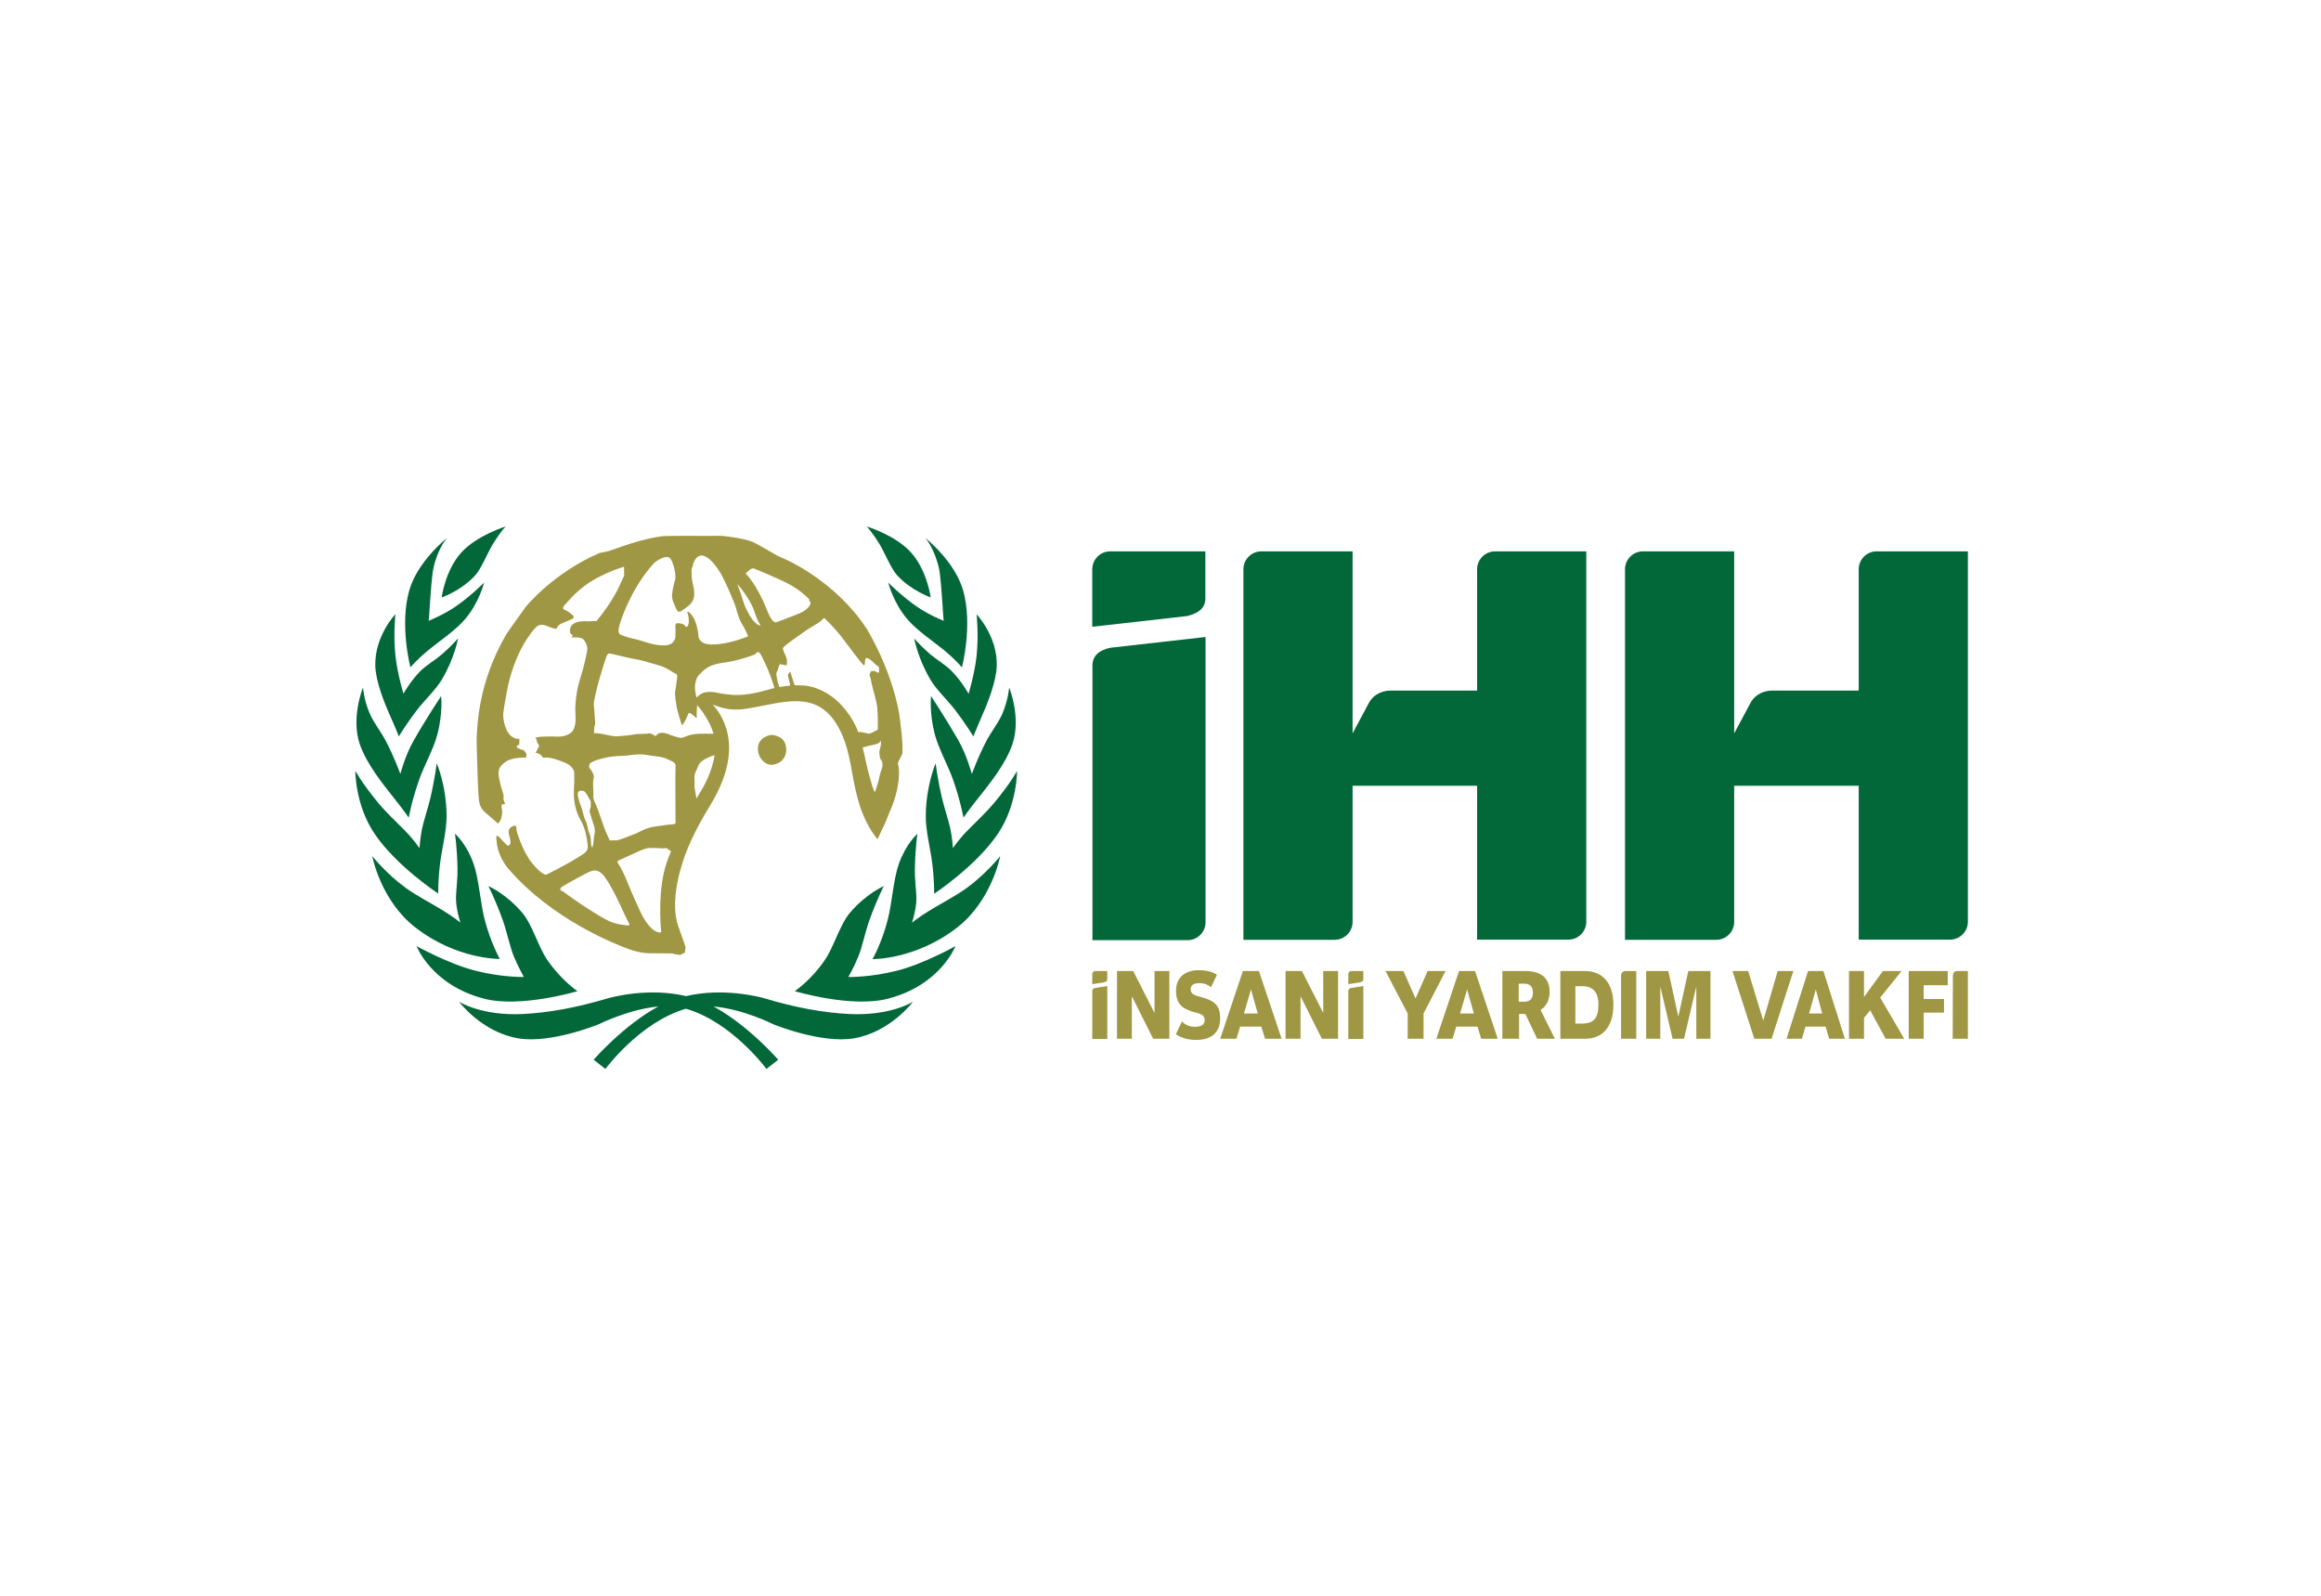 <?xml version="1.0" encoding="utf-8"?>
<!-- Generator: Adobe Illustrator 25.4.1, SVG Export Plug-In . SVG Version: 6.00 Build 0)  -->
<svg version="1.0" id="katman_1" xmlns="http://www.w3.org/2000/svg" xmlns:xlink="http://www.w3.org/1999/xlink" x="0px" y="0px"
	 viewBox="0 0 1360.6 935.4" style="enable-background:new 0 0 1360.6 935.4;" xml:space="preserve">
<style type="text/css">
	.st0{fill:#A09744;}
	.st1{fill:#026839;}
	.st2{fill-rule:evenodd;clip-rule:evenodd;fill:#026839;}
</style>
<path class="st0" d="M689.3,606.3l3.6-7.6c1.4,1.7,4,3.2,7.7,3.2c3.7,0,5.6-1.4,5.6-3.9c0-3.4-2.9-3.8-6.8-4.9
	c-6.5-1.9-10-4.8-10-12.3c0-8.1,5.6-12.1,13.4-12.1c4.5,0,8.1,1,10.6,2.7l-3.5,7.3c-1.6-1.4-3.9-2.4-6.7-2.4c-3.5,0-5.2,1.1-5.2,3.7
	c0,2.6,2,3.4,5.9,4.4c8.4,2.2,11.4,5.2,11.4,12.6c0,8-4.9,12.6-14.2,12.6C695.8,609.5,692.2,608.2,689.3,606.3z"/>
<path class="st0" d="M654.8,569.2h9.5l12.4,24.4h0.1v-24.4h8.7v39.7H676l-12.4-24.7h-0.1v24.7h-8.7V569.2z"/>
<path class="st0" d="M728.6,569.2h9.4l13.3,39.7h-9.7l-2.2-7.1H727l-2.2,7.1h-9.5L728.6,569.2z M729.2,594.1h8.1l-3.9-13.9h-0.1
	L729.2,594.1z"/>
<path class="st0" d="M753.7,569.2h9.5l12.4,24.4h0.1v-24.4h8.7v39.7h-9.5l-12.4-24.7h-0.1v24.7h-8.8V569.2z"/>
<path class="st0" d="M790.4,608.9v-28c0-1,0.7-1.6,1.8-1.8l7-1.1v31H790.4z"/>
<path class="st0" d="M790.4,571c0-1,0.8-1.8,1.8-1.8h7v4.8c0,1-0.6,1.5-1.8,1.8l-7,1.1V571z"/>
<path class="st0" d="M640.3,608.9v-28c0-1,0.7-1.6,1.8-1.8l7-1.1v31H640.3z"/>
<path class="st0" d="M640.3,571c0-1,0.8-1.8,1.8-1.8h7v4.8c0,1-0.6,1.5-1.8,1.8l-7,1.1V571z"/>
<path class="st0" d="M1038.5,608.9h-10.1l-12.8-39.7h9.2l8.8,28.9h0.1l8.4-28.9h9.2L1038.5,608.9z"/>
<path class="st0" d="M1059.9,569.2h9l12.6,39.7h-9.2l-2.1-7.1h-11.8l-2.1,7.1h-9L1059.9,569.2z M1060.5,594.1h7.7l-3.7-13.9h-0.1
	L1060.5,594.1z"/>
<path class="st0" d="M1083.9,569.2h8.8v15.2l11.1-15.2h10.9l-12.5,15.6l14.1,24.1h-10.9l-9.1-16.7l-3.6,4.5v12.2h-8.8V569.2z"/>
<path class="st0" d="M1118.9,569.2h22.9v8.3h-14.1v8.1h11.9v8h-11.9v15.3h-8.8V569.2z"/>
<path class="st0" d="M1144.7,608.9h8.9v-39.7h-6.3c-1.4,0-2.5,1.1-2.5,2.8L1144.7,608.9L1144.7,608.9z"/>
<path class="st0" d="M834.5,594.1v14.8h-9.3v-14.8l-13-24.9h10.5l7.1,16.1l7.1-16.1h10.5L834.5,594.1z"/>
<path class="st0" d="M855.3,569.2h9.4l13.3,39.7h-9.7l-2.2-7.1h-12.4l-2.2,7.1H842L855.3,569.2z M855.9,594.1h8.1l-3.9-13.9H860
	L855.9,594.1z"/>
<path class="st0" d="M914.7,569.2h14.5c10.4,0,16.6,7.4,16.6,19.7c0,13-6.3,20-16.6,20h-14.5V569.2z M923.5,600h4.2
	c6.7-0.2,9.3-3.2,9.3-11.2c0-7.2-3.3-10.7-9.3-10.7h-4.2V600z"/>
<path class="st0" d="M965,569.2h13l5.8,26.5h0.1l5.8-26.5h13v39.7h-8.3v-30.2h-0.1l-7.1,30.2h-6.7l-7.1-30.2h-0.1v30.2H965V569.2z"
	/>
<path class="st0" d="M894.2,594.4h-3.7v14.5h-9.8v-39.7h13.4c9.5,0,14.3,4.2,14.3,12.2c0,5-2,8.5-5.3,10.6l8.4,16.9h-10.4
	L894.2,594.4z M890.3,587.2h3.1c3.6,0,5.2-1.8,5.2-5.3c0-3.5-1.6-5.3-5.2-5.3h-3.1V587.2z"/>
<path class="st0" d="M950.3,608.9h8.9v-39.7h-6.4c-1.4,0-2.5,1.1-2.5,2.8V608.9z"/>
<path class="st1" d="M876.4,323.2c-5.8,0-10.5,4.7-10.5,10.5v71.1h-50.7c-6.3,0-11.1,3.5-13.1,7.9l-9.2,17.2V323.2h-53.5
	c-5.8,0-10.5,4.7-10.5,10.5v217.2h53.5c5.8,0,10.5-4.7,10.5-10.5v-79.8h73v90.2h53.5c5.8,0,10.5-4.7,10.5-10.5V323.2H876.4z"/>
<path class="st1" d="M1100.1,323.2c-5.8,0-10.5,4.7-10.5,10.5v71.1h-50.7c-6.3,0-11.1,3.5-13.1,7.9l-9.2,17.2V323.2h-53.5
	c-5.8,0-10.5,4.7-10.5,10.5v217.2h53.5c5.8,0,10.5-4.7,10.5-10.5v-79.8h73v90.2h53.5c5.8,0,10.5-4.7,10.5-10.5V323.2H1100.1z"/>
<path class="st1" d="M706.7,540.6c0,5.8-4.7,10.5-10.5,10.5h-55.8V390.2c0-5.8,3.9-9.1,10.5-10.5l55.8-6.3V540.6z"/>
<path class="st1" d="M640.3,333.7c0-5.8,4.7-10.5,10.5-10.5h55.8v27.4c0,5.8-3.7,8.7-10.5,10.5l-55.8,6.3V333.7z"/>
<path class="st0" d="M452.1,430.8c0,0-7.8,0.9-7.8,8.1c0,5.7,4.3,9.1,7.2,9.4c3.2,0.3,9.4-1.9,9.4-9
	C460.9,430.8,452.1,430.8,452.1,430.8z"/>
<path class="st0" d="M527.1,418.3c-4.5-25.6-17.8-47.7-18.9-49.5c-18.3-28.2-47.4-41-50.4-42.1c-3-1.1-12.6-7.4-17-9.2
	c-4.4-1.8-16.5-3.5-18.6-3.4c-2,0.1-16.8,0-19,0c-2.2,0-12.6,0-14.7,0.2c-13.8,1.7-27.2,7.4-31,8.5c-3.8,1.1-5.2,1-6.4,1.5
	c-27.1,11.8-42.9,31.4-42.9,31.4s-10.8,15-11.5,16.3c-16.5,28.2-16.8,53.7-17.2,58.6c-0.3,4.9,0.3,16.3,0.3,17.9
	c0,1.6,0.4,14.7,0.8,19.1c0.3,4.4,1.5,6.7,3.9,8.7c2.4,2,7.5,6.5,7.5,6.5s1.1-1.3,1.6-2.5c0.5-1.3,1-4.1,0.7-5.5
	c-0.4-1.4-0.2-3.2-0.2-3.2l2-0.3l-0.7-2c-0.6-1.1,0-2.4-0.2-3.2c-0.1-0.8-1.7-4.9-2.6-9.8c-1-4.9,0-7.2,4.1-9.9
	c4.1-2.7,11.7-2.3,11.7-2.3s0.2-0.5,0.2-1.6c0-1.1-1.4-2.9-2.3-3c-1-0.1-1.3-0.3-2.7-1c-1.4-0.6-0.3-1.6-0.3-1.6
	c1.4,0,1.1-1.1,1.1-1.1l0.1-2.7c0,0-1.7,0.2-3.1-0.5c-5.4-2.4-6.6-11.4-6.4-14.2c0.2-2.9,1.9-11.7,2.2-13.4
	c4.2-22.2,14.1-34.5,17.1-37.4c3-2.9,6.7-0.3,8.7,0.3c1.9,0.7,3.2,0.7,3.2,0.7s0.3-1.3,1.8-2.4c1.4-1.1,5.7-2.5,7.3-3.3
	c1.5-0.8,1.1-1.7,0.2-2.5c-0.9-0.8-2.8-2.3-4.4-2.9c-1.5-0.5-1.1-1.6-0.4-2.5l5.5-6c8.4-8.1,14.7-10.7,19.3-12.9
	c4.6-2.2,10.3-3.9,10.3-3.9l0.1,5.2l-2.3,5c-4.7,10.9-13.9,21.6-13.9,21.6l-5.2,0.2c-0.8,0-4.6-0.5-7.9,1.2
	c-3.3,1.7-2.4,5.7-2.4,5.7l1.6,1.4l-0.8,1.1c0,0,4.2-0.2,6.1,0.6c1.9,0.8,3.4,4.8,3.2,6.3c-0.1,1.6-1.6,9-4.1,17
	c-2.6,8.1-3.1,15.9-2.9,20.1c0.2,4.1,0.3,6.6-1,9.8c-1.2,3.1-5.8,4.5-9.3,4.4c-3.5-0.2-9.8-0.1-12,0.3c-2.2,0.3-0.5,1-0.5,1l0.2,1.6
	l1.4,2.5l-1.4,2.8l-0.8,1.3c3.1,0.2,4.4,2.9,4.4,2.9s1.7-0.3,3.9,0c2.2,0.3,9.1,2.5,11.3,4.1c2.2,1.6,3.3,3.8,3.1,4.9
	c-0.1,1,0.2,5.1,0,6.6c-1.2,13.1,2.8,19.2,4.5,22.4c1.7,3.1,3,8.5,3.4,13.1c0.5,4.6-2.7,5.2-7.2,8.2c-4.6,3-17.2,9.3-17.2,9.3
	s-2.5,0-7.9-6.5c-5.5-6.5-9.3-18.4-9.4-19.8c-0.1-1.4,0.1-3.6-2.8-1.9c-3,1.7-1.5,4.5-1,7.1c0.6,2.7,0,3.7-1,4c-1,0.3-4.4-4.5-6-5.5
	c-1.6-1.1-1,1.3-0.9,2.5c0.5,8.6,5.6,15,6.7,16.3c25.6,30,63.4,44.7,70.9,47.4c7.4,2.7,12.2,2.4,14.6,2.4l11.1,0.1l0.1,0.2l4.2,0.7
	l2.8-1.4l0.4-3.2c-0.9-2.6-2.3-6.8-4.2-12c-4.8-13.2,0.6-31.7,1.5-34.4c2.5-9.4,7.7-21.4,17.1-36.7c9.9-16.2,13.2-30.9,9.8-43.8
	c-1.8-6.7-5.1-11.8-8.3-15.3c0.2,0.1,0.3,0.1,0.5,0.2c4,1.5,9.6,3.7,18.9,2.3c3.2-0.5,6.6-1.2,9.9-1.8c19.3-3.9,37.5-7.6,47.9,20.4
	c2.2,6,3.4,12.4,4.6,19.2c2.2,12.4,5.1,26.6,14.8,38.7l4.3-9.2c1.5-3.3,2.2-5.4,2.4-5.9c6.9-15,6.2-26,5.5-28.1
	c-0.8-2,0.8-3.3,2.2-6.6C530,438.8,527.3,419.5,527.1,418.3z M362.8,367.8c1-4.4,7.4-23.2,20.4-37.5c1.1-1.2,4.6-3.6,7.6-3.8
	c3-0.1,3.4,3.8,4,5.1c0.6,1.2,1.6,6.6,0.9,8.5c-0.6,1.9-1.4,5.3-1.7,8.1c-0.3,2.7,0.6,4.4,1.4,6.3c0.8,1.9,1.6,4.3,2.8,4.1
	c1.3-0.2,2.9-1.6,4.1-2.5c1.3-0.9,4.3-3.1,4.6-6.8c0.3-3.6-0.5-5.7-0.9-7.7c-0.5-2.1-0.5-3.6-0.6-6.2c-0.2-2.5,0.7-3.4,0.7-3.4
	s0-1.9,1.5-4.1c1.4-2.2,3.5-2.5,4.6-2.2c1.1,0.4,5,1.4,10.5,10.8c0.7,1.3,4.2,7.9,8.1,17.9c0.7,1.7,1.9,7.6,3.9,10.9
	c2.1,3.3,3.9,7.7,3.9,7.7s-7.9,3.3-15.9,4.4c-2,0.3-8,1-10.7-0.7c-2.6-1.6-2.8-4.1-2.6-5l-0.8-4c0-0.9-1.5-5.6-3.7-7.9
	c-2.2-2.2-2.2-1-1.7,0.1c0.5,1.1,1.4,7.4-1,7.6l-1.1-1.1c-0.8-0.9-2.2-0.9-3.6-1.1c-1.4-0.2-1.7,0.9-1.6,2.2c0.2,1.3,0,5.8,0,5.8
	s0,4.9-6.5,5c-6.4,0.2-11.9-2.5-17.2-3.7c-5.4-1.1-7.9-2.4-7.9-2.4S361.9,372.1,362.8,367.8z M432.3,342.4c0,0,7.4,8.4,9.7,15.5
	c2.4,7.1,3.9,8.7,3.9,8.7s-3.4,0.7-8.1-8.9c-2.4-4.7-3.2-9.5-4.1-11.4C432.9,344.5,432.3,342.4,432.3,342.4z M343.2,480.9
	c-1.2-2.4-1.6-5.9-2.6-8.2c-1-2.4-1.8-5.9-1.8-5.9s-0.8-3.3,1.7-3.3c2.5,0,2.4,0.7,3.5,2.2c1,1.5,1.8,3.5,2.3,4.1v3l-0.7,2.8
	c0.4,1,0.1,0.7,0.7,2.4c0.5,1.7,1.1,3.7,1.6,5.2c0.6,1.4,0.9,3.3,0.8,4.6c-0.2,1.2-0.6,3.1-0.7,5c-0.1,1.9-0.8,4.2-0.8,4.2
	s-0.8-1.2-0.8-3.3c0-2-0.3-4.2-1.2-5.9C344.5,486.1,344.5,483.3,343.2,480.9z M366.9,542.4c-1.5-0.3-4.3-0.4-8-1.7
	c-3.7-1.3-10.4-5.5-17.4-10.1c-6.9-4.6-11.5-8.1-11.5-8.1s-3.2-0.8-0.5-2.7c2.8-1.8,13.8-7.8,15.7-8.6c1.8-0.8,5.2-2.6,9.2,2.7
	c4,5.3,9.6,17.3,11.2,21c1.7,3.6,3.5,7.2,3.5,7.2S368.5,542.7,366.9,542.4z M390.8,505.7c-5.2,15.4-3.7,35.1-3.2,40.7
	c-0.2,0-0.4,0.1-0.6,0.2c-1.8,0.2-6.4-1.4-11.5-11.9c-1.3-2.7-4.9-10.6-8.1-18.5c-3.2-7.9-5.2-10.2-5.2-10.2s-0.8-1,0.6-1.7
	c1.3-0.7,8.8-3.9,10.4-4.7c1.7-0.8,5.1-2.4,7-2.5c2-0.1,6.1,0,8.1,0.2c1.9,0.1,1.9-0.8,3.7,0.8c0,0,0.7,0.4,1.4,0.8
	C392.4,501.1,391.6,503.4,390.8,505.7z M393.2,483.3c-2.4,0.1-5.2,0.7-8.5,1.1c-6.7,0.8-9.1,3.2-13.2,4.7c-4.2,1.5-8.4,3.5-10.4,3.5
	l-3.7,0c0,0-0.8-1.9-2.1-4.7c-1.3-2.8-2.5-7.1-4.6-12.7c-2-5.6-3-5.9-2.9-9.2c0.2-3.3-0.3-5.4-0.1-7.7c0.1-2.2,0.8-3.1,0.1-4.5
	c-0.7-1.4-1-2.2-1.5-2.6l-1-1.4l0.3-2c0.8-0.9,2.9-2.2,9.2-3.6c6.2-1.4,10.2-1,12.7-1.3c2.5-0.4,5.6-0.7,8.2-0.7
	c2.7,0,5,0.8,9.5,1.2c4.5,0.5,5.8,1.6,8,2.5c2.3,1,3,2,2.8,3.4c-0.2,1.4,0,33.3,0,33.3S395.5,483.2,393.2,483.3z M411.7,462.3
	c0,0-1.3,2.2-3.4,5.8c-0.5-3.2-1.3-6.8-1.2-7.3c0.2-0.9,0-2.5,0-5.2c0-2.7,1.3-4,2.3-6.8c1-2.8,5-4.4,7-5.3c0.4-0.2,1.6-0.6,2.5-0.8
	C417.4,453.1,411.7,462.3,411.7,462.3z M418.3,430.1c-4.1,0-7.6,0-8,0c-1.6,0-4.9,0.3-6.9,1.1c-2,0.8-3.5,1.4-4.5,1.3
	c-1.1-0.1-5.6-1.4-6.9-2.1c-1.4-0.6-3.2-1-4.5-0.8c-1.2,0.1-1.1,0.1-1.9,0.7l-1.4,1.2c0,0-2.5-1.9-3.8-1.6c-2.1,0.5-6.3,0.1-8.5,0.6
	c-2.2,0.5-7.7,0.9-9.9,1.1c-2.2,0.2-5.5-0.7-8.6-1.3c-3.2-0.7-5.2-0.5-5.2-0.5l0.2-3.6c0.1-0.8,0.6-0.8,0.5-2.7
	c-0.1-1.9-0.3-3-0.4-5.7c-0.1-2.7-0.6-4.6-0.3-6.3c0.3-1.7,1.1-6.1,3-12.8c1.9-6.7,3.2-10.6,3.8-12.3c0.6-1.7,0.9-3.6,2.7-3.3
	c1.8,0.3,11.8,2.9,14.3,3.2c2.5,0.3,9.3,2.2,14.2,3.7c4.8,1.4,7.2,3.5,8.7,4.3c1.6,0.8,2.2,0.8,2.1,2.4c-0.2,1.6-0.7,6.1-1.2,8.4
	c-0.4,2.2,0.6,7.4,0.9,9.5c0.3,2,3,10.6,3,10.6s1.5-1.4,2.6-4c1.2-2.5,1.2-3.9,2.4-3.1c1.3,0.8,3.7,2.9,3.7,2.9s0.1-0.8,0-1.9
	c-0.1-0.7,0.2-3.7,0.3-5.8C411.3,416.3,416.2,422.9,418.3,430.1z M451.6,403.9c0,0-10.4,3.4-19,3.5c-6.3,0.1-13-1.5-13-1.5
	s-4.6-1-8,0.5c-1.2,0.6-2.4,1.6-3.3,2.5c-0.6-2.4-1.4-6.2-0.5-9.2c0.6-2.1,0.6-3,4.2-6.3c3.6-3.3,7.2-4,9-4.4
	c1.7-0.5,6-0.6,13.1-2.6c7.1-2,8.8-3,8.8-3s1.1-2.4,2.7-0.3c1.1,1.5,5.6,10.6,8.4,20.2C452.6,403.7,451.6,403.9,451.6,403.9z
	 M449.4,357.1c-6-15.1-12.3-20.9-12.3-20.9s1.6-1.6,2.7-2.4c1.1-0.8,2-0.6,2-0.6s3.4,1.2,15.2,6.5c11.8,5.2,15.4,10,16.7,10.9
	c1.2,0.9,0.6,2,0.6,2s1-0.6,0.8,1.1c-0.2,1.7-2.7,4.3-6.4,5.8c-3.6,1.6-11.6,4.4-13.4,5.2C453.6,365.5,451.6,362.7,449.4,357.1z
	 M503.2,429.3c-0.4-1-0.8-2-1.2-2.9c-5.2-11.3-13-17-13-17s-7.4-6.5-17-7.5c-2-0.2-4.1-0.2-6.1-0.2h0c-0.3-0.4-2-6.1-2.1-6.3
	l-0.6-1.7c0,0-1,0.8-1.3,2c-0.1,0.3,1.4,5.9,1.3,6.2c-2.3,0.2-4.5,0.5-6.3,0.8c-0.2-0.5-0.3-0.8-0.4-0.9c-0.7-1.9-1.3-5.2-1.4-6.3
	c-0.2-1.1,0.5-1.7,0.7-2.5l1-3c0.3-0.8,0.2-0.8,1.4-0.5c1.2,0.3,3,0.5,3,0.5s0.6-2.9-0.6-5.5c-1.3-2.7-1.7-4.3-1.7-4.3
	s-0.2-0.5,2.2-2.4c2.4-1.9,9.2-6.7,12.1-8.7c3-1.9,2.7-1.7,5.4-3.3c2.7-1.5,4.5-3.6,4.5-3.6s5.5,5,10.5,11.5
	c5,6.5,12.2,16.6,13,16.3c0.8-0.3,0-4.1,1.3-4.3c1.3-0.1,3.5,1.9,4.9,3.4c1.4,1.4,2.7,1.6,2.5,2.7c-0.2,1.1,0.4,2.7-0.6,2.5
	c-1.2-0.2-1.3-1-2.2-1l-2,0.1l-0.8,2.1l0.8,2.7c0.1,0.9,0.8,4.3,1.5,6.7c0.8,2.5,2.1,8.1,2.2,9.3c0.2,1.3,0.3,6.5,0.4,8.1
	c0.1,1.6-0.1,5.5-0.1,5.5l-1.6,0.8c-1.2,0.6-2.7,1.6-3.9,1.4c-1.3-0.2-3.3-0.8-5.3-1C503.6,429.2,503.4,429.3,503.2,429.3z
	 M517.3,449c-0.1,1.2-1.2,3.6-1.5,5.2c-0.8,3.9-1.5,6.1-2.8,9.9l-0.5-0.2c0,0-1.4-3.2-3.5-11.5c-1-3.7-2-9.1-3.3-14.2
	c1.5-0.4,3.5-1.1,4.9-1.3c6-0.9,5.7-2.9,5.7-2.9s0.5,1.7-0.3,4.2c-0.9,2.5-0.4,5.9,0.3,7C517.3,446.2,517.4,447.7,517.3,449z"/>
<path class="st2" d="M338.5,581c0,0-9.4-6.3-17.6-18.2c-5.5-8-8.7-20.6-14.8-27.8c-9.4-11.1-19.8-15.6-19.8-15.6s4.1,7.9,8.4,19.9
	c2.3,6.3,4.3,16,6.5,21.3c2.7,6.4,5.9,12.1,5.9,12.1s-12.8,0.3-28.5-3.7c-15.6-4-34.4-14.4-34.4-14.4s8.7,22.8,39.5,30.8
	C305.3,591,338.5,581,338.5,581z"/>
<path class="st2" d="M293,562.1c0,0-5.4-9.5-9-23.5c-2.4-9.5-3.3-23.6-6.4-32.3c-4.3-12.1-10.9-17.6-10.9-17.6s1.3,8.1,1.5,21
	c0.1,4.8-0.7,11.1-0.9,16.1c-0.2,6.8,2.6,15,2.6,15s-3.9-3.2-10.4-7.2c-6.3-3.9-15.1-8.4-21.6-13.1c-11.4-8.2-19.7-18.7-19.7-18.7
	s4.8,25.9,25.2,41.8C267.8,562.6,293,562.1,293,562.1z"/>
<path class="st2" d="M256.9,523.8c0,0-0.2-7.8,1.2-18.6c1.1-8.3,3.8-18.5,3.7-27.3c-0.2-17.8-5.8-30.5-5.8-30.5s-1,8.9-3.9,21.2
	c-1.1,4.5-3.9,13.3-4.7,17.2c-1.1,5.4-1.5,11.4-1.5,11.4s-3.5-5.4-9.4-11.2c-4.1-4-10.9-10.7-14.4-14.9
	c-10.2-12.3-13.8-19.3-13.8-19.3s-0.2,19.9,11.2,36.8C232.3,507.7,256.9,523.8,256.9,523.8z"/>
<path class="st2" d="M231.1,468c5.6,7,8.5,11.3,8.5,11.3s1.8-10.1,6.2-22.5c3-8.4,8.4-17.8,10.6-26.3c3.3-12.5,2.2-22.5,2.2-22.5
	s-9.2,13.9-16.1,26.1c-5.1,8.9-7.8,19.6-7.8,19.6s-3.7-10.2-8.6-19.5c-2.7-5.1-7-10.6-9.2-15.6c-3.6-8.1-4.1-15.6-4.1-15.6
	s-7.3,17.8-1.8,33.5C215.1,448.1,224.6,459.8,231.1,468z"/>
<path class="st2" d="M233.8,431.7c0,0,4-6.9,10.9-15.8c4.1-5.4,10.5-11.3,14.1-17.2c7.7-12.7,9.7-24.5,9.7-24.5s-3.4,4.1-9.5,9.4
	c-3.6,3.1-9.2,6.4-12.6,9.8c-5.9,6-9.9,13.2-9.9,13.2s-3.6-11.9-4.7-22.4c-1.3-12.6,0-24.2,0-24.2s-12.2,12.8-11.8,30.2
	c0.2,9.1,5.3,21.8,8.6,29.2C232.1,427.1,233.8,431.7,233.8,431.7z"/>
<path class="st2" d="M251.1,381.1c6.2-5.1,15.5-11.2,21.3-17.9c8.4-9.6,11.4-21.7,11.4-21.7s-7.9,8-16.8,14.1
	c-7.2,4.9-15.7,8.3-15.7,8.3s0.4-3.6,0.8-11c0.2-3.4,1.1-15.7,1.9-19.5c2.7-12.4,8.1-18.1,8.1-18.1s-17.3,13.6-22.2,30.8
	c-5.8,20.4,0.7,45.1,0.7,45.1S244.1,386.9,251.1,381.1z"/>
<path class="st2" d="M278.8,337c3.3-3.6,7.6-14.1,10.2-18.2c5.4-8.6,7.5-10.2,7.5-10.2s-16.7,5-26.1,15.3
	c-9.4,10.4-11.5,26.3-11.5,26.3S270.4,346.4,278.8,337z"/>
<path class="st2" d="M497.9,594.4c-15.4-0.8-31.4-3.7-49.8-9.2c-2.4-0.7-23.9-6.5-45.9-1.3c-22-5.2-43.5,0.6-45.9,1.3
	c-18.4,5.5-34.4,8.4-49.8,9.2c-24.2,1.2-37.4-7.2-37.4-7.2s13.4,18,34.9,21.5c19.3,3.1,47-8.3,47-8.3s17.5-8.8,34.9-10.4
	c-20.4,11-37.9,31.2-37.9,31.2l6.9,5.4c0,0,20.2-27.5,47.2-35.3c27,7.8,47.2,35.3,47.2,35.3l6.9-5.4c0,0-17.5-20.2-37.9-31.2
	c17.5,1.5,35,10.4,35,10.4s27.7,11.4,47,8.3c21.5-3.5,34.9-21.5,34.9-21.5S522.2,595.6,497.9,594.4z"/>
<path class="st2" d="M497.3,572.7c0,0,3.3-5.6,5.9-12.1c2.2-5.3,4.2-15,6.5-21.3c4.3-12,8.4-19.9,8.4-19.9s-10.4,4.5-19.8,15.6
	c-6.1,7.2-9.3,19.8-14.8,27.8c-8.2,12-17.6,18.2-17.6,18.2s33.2,10,54.7,4.4c30.8-8,39.5-30.8,39.5-30.8s-18.7,10.5-34.3,14.4
	C510.1,573,497.3,572.7,497.3,572.7z"/>
<path class="st2" d="M566.6,520.6c-6.5,4.7-15.3,9.2-21.6,13.1c-6.5,3.9-10.4,7.2-10.4,7.2s2.8-8.2,2.6-15c-0.2-5-1-11.3-0.9-16.1
	c0.2-12.9,1.5-21,1.5-21s-6.5,5.4-10.9,17.6c-3.1,8.7-4,22.9-6.4,32.3c-3.5,14-9,23.5-9,23.5s25.1,0.5,49.6-18.5
	c20.4-15.9,25.2-41.8,25.2-41.8S578,512.3,566.6,520.6z"/>
<path class="st2" d="M585,488.7c11.4-16.9,11.2-36.8,11.2-36.8s-3.6,7-13.8,19.2c-3.5,4.2-10.3,10.8-14.4,14.9
	c-5.9,5.8-9.4,11.2-9.4,11.2s-0.3-6-1.5-11.4c-0.8-3.9-3.6-12.7-4.7-17.2c-2.9-12.2-3.9-21.2-3.9-21.2s-5.6,12.8-5.8,30.6
	c-0.1,8.8,2.6,19,3.7,27.3c1.4,10.8,1.2,18.6,1.2,18.6S572.2,507.7,585,488.7z"/>
<path class="st2" d="M569.7,453.7c0,0-2.8-10.7-7.8-19.6c-7-12.2-16.1-26.1-16.1-26.1s-1.1,10,2.2,22.5c2.3,8.5,7.6,17.9,10.6,26.3
	c4.4,12.4,6.2,22.5,6.2,22.5s2.9-4.3,8.5-11.3c6.5-8.2,16.1-19.9,20.1-31.5c5.5-15.7-1.8-33.5-1.8-33.5s-0.6,7.5-4.1,15.6
	c-2.2,5-6.5,10.5-9.2,15.6C573.4,443.5,569.7,453.7,569.7,453.7z"/>
<path class="st2" d="M545.4,383.6c-6.1-5.3-9.5-9.4-9.5-9.4s2.1,11.8,9.7,24.5c3.6,5.9,10,11.9,14.1,17.2
	c6.8,8.9,10.9,15.8,10.9,15.8s1.8-4.6,5.1-12.2c3.3-7.4,8.4-20.2,8.6-29.2c0.5-17.4-11.8-30.2-11.8-30.2s1.3,11.6,0,24.2
	c-1.1,10.5-4.7,22.4-4.7,22.4s-3.9-7.2-9.8-13.2C554.7,390,549,386.6,545.4,383.6z"/>
<path class="st2" d="M552.4,352.9c0.4,7.4,0.8,11,0.8,11s-8.5-3.3-15.7-8.3c-8.9-6.1-16.8-14.1-16.8-14.1s3,12.1,11.4,21.7
	c5.8,6.7,15.1,12.8,21.3,17.9c7,5.8,10.5,10.1,10.5,10.1s6.5-24.7,0.7-45.1c-4.9-17.2-22.2-30.8-22.2-30.8s5.3,5.7,8.1,18.1
	C551.3,337.2,552.2,349.5,552.4,352.9z"/>
<path class="st2" d="M515.5,318.8c2.6,4.1,6.9,14.6,10.2,18.2c8.4,9.3,19.9,13.2,19.9,13.2s-2.1-15.8-11.5-26.3
	c-9.4-10.4-26.1-15.3-26.1-15.3S510.1,310.2,515.5,318.8z"/>
</svg>
